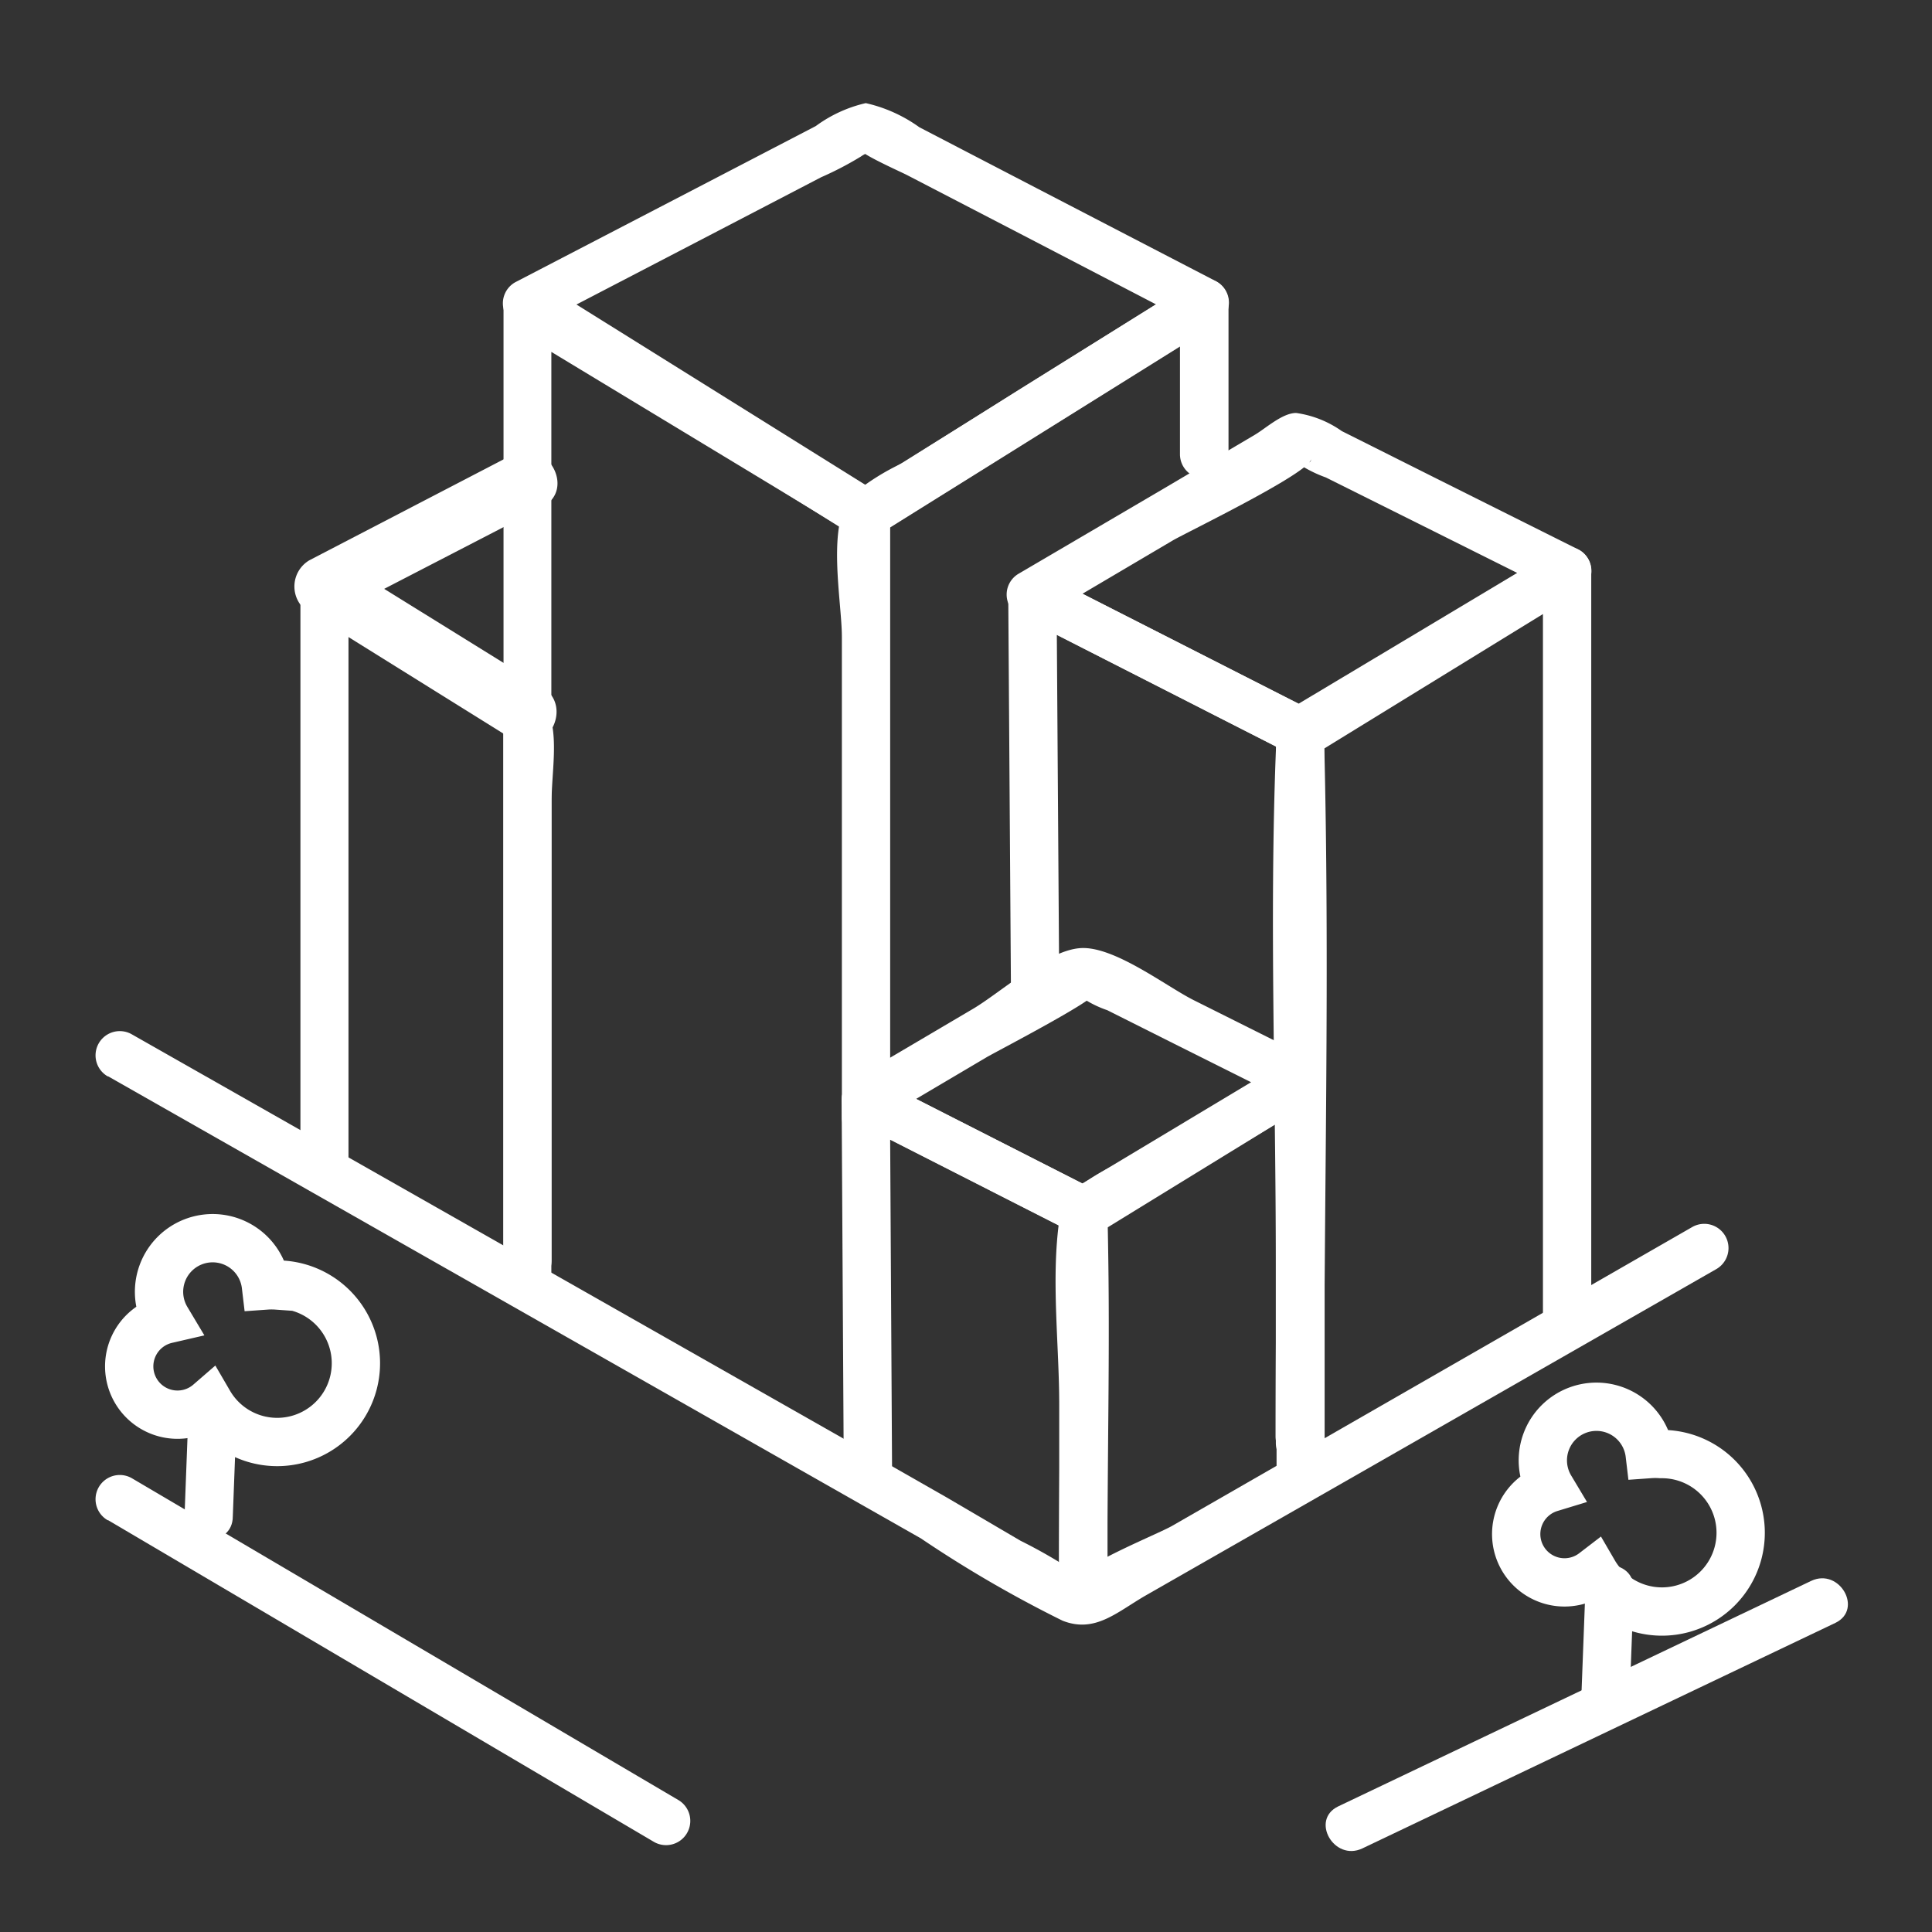<svg xmlns="http://www.w3.org/2000/svg" xmlns:xlink="http://www.w3.org/1999/xlink" viewBox="0 0 80 80"><rect x="0" y="0" width="80" height="80" fill="#333333" stroke="none"/><defs><style>.cls-1,.cls-4{fill:none;}.cls-2{clip-path:url(#clip-path);}.cls-3{fill:#fff;}.cls-4{stroke:#fff;stroke-miterlimit:10;stroke-width:2px;}</style><clipPath id="clip-path"><rect class="cls-1" width="80" height="80"/></clipPath></defs><title>icon</title><g id="forground"><g class="cls-2"><path class="cls-3" d="M22.45,28.44,14,23.2v2.17L22.45,21c1.43-.74.19-2.91-1.23-2.17L12.81,23.2a1.26,1.26,0,0,0,0,2.17l8.41,5.24c1.36.85,2.6-1.32,1.23-2.17Z"/><path class="cls-3" d="M21.83,30.53a1,1,0,0,0,0-2,1,1,0,0,0,0,2Z"/><path class="cls-3" d="M14.43,48.48v-24l-1.49.87,8.41,5.08-.51-.87V52.2a1,1,0,0,0,2,0v-19c0-1.65.54-3.72-.91-4.75-2.52-1.79-5.36-3.24-8-4.83a1,1,0,0,0-1.49.87v24a1,1,0,0,0,2,0Z"/><path class="cls-3" d="M4.48,44.57,33.94,61.32l4.19,2.38A50,50,0,0,0,44,67.11c1.35.53,2.25-.36,3.45-1.05l8.17-4.67,15.45-8.84a1,1,0,0,0-1-1.74L57.24,58.18l-8.7,5c-.62.36-4,1.69-4.18,2.39.73-2.76,1.19.92.67-.17,0-.1-.4-.21-.5-.29a21,21,0,0,0-2.27-1.31L39.19,62l-3.26-1.86L18.68,50.34,5.46,42.83a1,1,0,0,0-1,1.74Z"/><path class="cls-3" d="M36.35,20.4l-14-8.74V13.4l7-3.64L34,7.34a13.57,13.57,0,0,0,1.65-.86c.4-.29,1-.27.21-.36-1.08-.12,1.33.94,1.7,1.13l4.82,2.5,7,3.64V11.66l-14,8.74c-1.09.68-.11,2.42,1,1.74l14-8.74a1,1,0,0,0,0-1.74L42.92,7.79,38.07,5.27a6.09,6.09,0,0,0-2.22-1,5.61,5.61,0,0,0-2.07.95l-5,2.6-7.45,3.87a1,1,0,0,0,0,1.74l14,8.74C36.45,22.82,37.44,21.08,36.35,20.4Z"/><path class="cls-3" d="M50.87,18.81V12.53a1,1,0,0,0-1.49-.87l-7.22,4.5-4.76,3a9.76,9.76,0,0,0-2.14,1.35c-1.05,1.21-.4,4.39-.4,5.86V46.27a1,1,0,0,0,2,0v-25l-.51.87,14-8.74-1.49-.87v6.28a1,1,0,0,0,2,0Z"/><path class="cls-3" d="M22.83,52.86V12.8l-1.49.87,14,8.47c1.1.67,2.09-1.07,1-1.74l-14-8.47a1,1,0,0,0-1.49.87V52.86a1,1,0,0,0,2,0Z"/><path class="cls-3" d="M52.83,39.05l0,20.43a1,1,0,0,0,2,0l0-20.43a1,1,0,0,0-2,0Z"/><path class="cls-3" d="M54.31,29.41,43.24,23.78v1.74l5.32-3.14c.56-.33,5.76-2.84,5.73-3.38,0,.56-1.37-.56-.53.2a5.29,5.29,0,0,0,1.14.57l3.75,1.87,5.75,2.87V22.78L53.32,29.41c-1.1.66-.12,2.4,1,1.74l11.07-6.64a1,1,0,0,0,0-1.74l-6-3-3.83-1.92a4.31,4.31,0,0,0-1.89-.75c-.57,0-1.26.64-1.72.91l-3.76,2.22-6,3.52a1,1,0,0,0,0,1.74l11.07,5.64C54.47,31.73,55.46,30,54.31,29.41Z"/><path class="cls-3" d="M65.89,54.46V23.64a1,1,0,0,0-1.49-.87l-8,4.92c-1.53.94-3.49,1.5-3.57,3.43-.27,7,0,14.13,0,21.18v7.45a1,1,0,0,0,2,0V30.44l-.51.87,11.06-6.8-1.49-.87V54.46a1,1,0,0,0,2,0Z"/><path class="cls-3" d="M43.86,40.79l-.11-16.14-1.49.87,11.07,5.64-.51-.87c.26,9.72,0,19.48,0,29.2a1,1,0,0,0,2,0c0-9.73.26-19.48,0-29.2a1,1,0,0,0-.51-.87L43.24,23.78a1,1,0,0,0-1.49.87l.11,16.14a1,1,0,0,0,2,0Z"/><path class="cls-3" d="M45.35,49.28l-9-4.58v1.74l4.5-2.66c.37-.22,4.52-2.37,4.47-2.64q-1.4-.21-.85,0l.3.15a4.44,4.44,0,0,0,1.08.54l2.79,1.4,4.72,2.36V43.88l-9,5.4c-1.1.66-.12,2.4,1,1.74l9-5.4a1,1,0,0,0,0-1.74l-4.94-2.47c-1.15-.58-3.3-2.25-4.69-2.15s-3.31,1.85-4.45,2.52l-4.92,2.9a1,1,0,0,0,0,1.74l9,4.58C45.5,51.6,46.5,49.86,45.35,49.28Z"/><path class="cls-3" d="M54.85,61V44.75a1,1,0,0,0-1.49-.87l-6.15,3.78C46,48.4,44.07,49,43.86,50.55c-.34,2.43,0,5.15,0,7.61v6.39a1,1,0,0,0,2,0V50.27l-.51.87,9-5.53-1.49-.87V61a1,1,0,0,0,2,0Z"/><path class="cls-3" d="M36.94,61.11l-.09-15.55-1.49.87,9,4.58-.51-.87c.13,4.92,0,9.86,0,14.79a1,1,0,0,0,2,0c0-4.93.14-9.86,0-14.79a1,1,0,0,0-.51-.87l-9-4.58a1,1,0,0,0-1.49.87l.09,15.55a1,1,0,0,0,2,0Z"/><path class="cls-3" d="M4.48,62.95l22.6,13.32a1,1,0,0,0,1-1.74L5.46,61.21a1,1,0,0,0-1,1.74Z"/><path class="cls-3" d="M7.8,58.57l-.16,4.22c0,1.29,2,1.29,2,0l.16-4.22c0-1.29-2-1.29-2,0Z"/><path class="cls-3" d="M75,65.46,55.41,74.8c-1.16.56-.17,2.29,1,1.74L76,67.2c1.16-.56.17-2.29-1-1.74Z"/><path class="cls-4" d="M11.47,53.23a3.23,3.23,0,0,0-.46,0,2.22,2.22,0,1,0-4.11,1.4,2,2,0,1,0,1.76,3.46,3.26,3.26,0,1,0,2.81-4.9Z"/><path class="cls-3" d="M65.65,65.78,65.49,70c0,1.29,2,1.29,2,0l.16-4.22c0-1.29-2-1.29-2,0Z"/><path class="cls-4" d="M68.77,60.21a3.23,3.23,0,0,0-.46,0,2.22,2.22,0,1,0-4.11,1.4A2,2,0,1,0,66,65.11a3.26,3.26,0,1,0,2.81-4.9Z"/></g></g></svg>